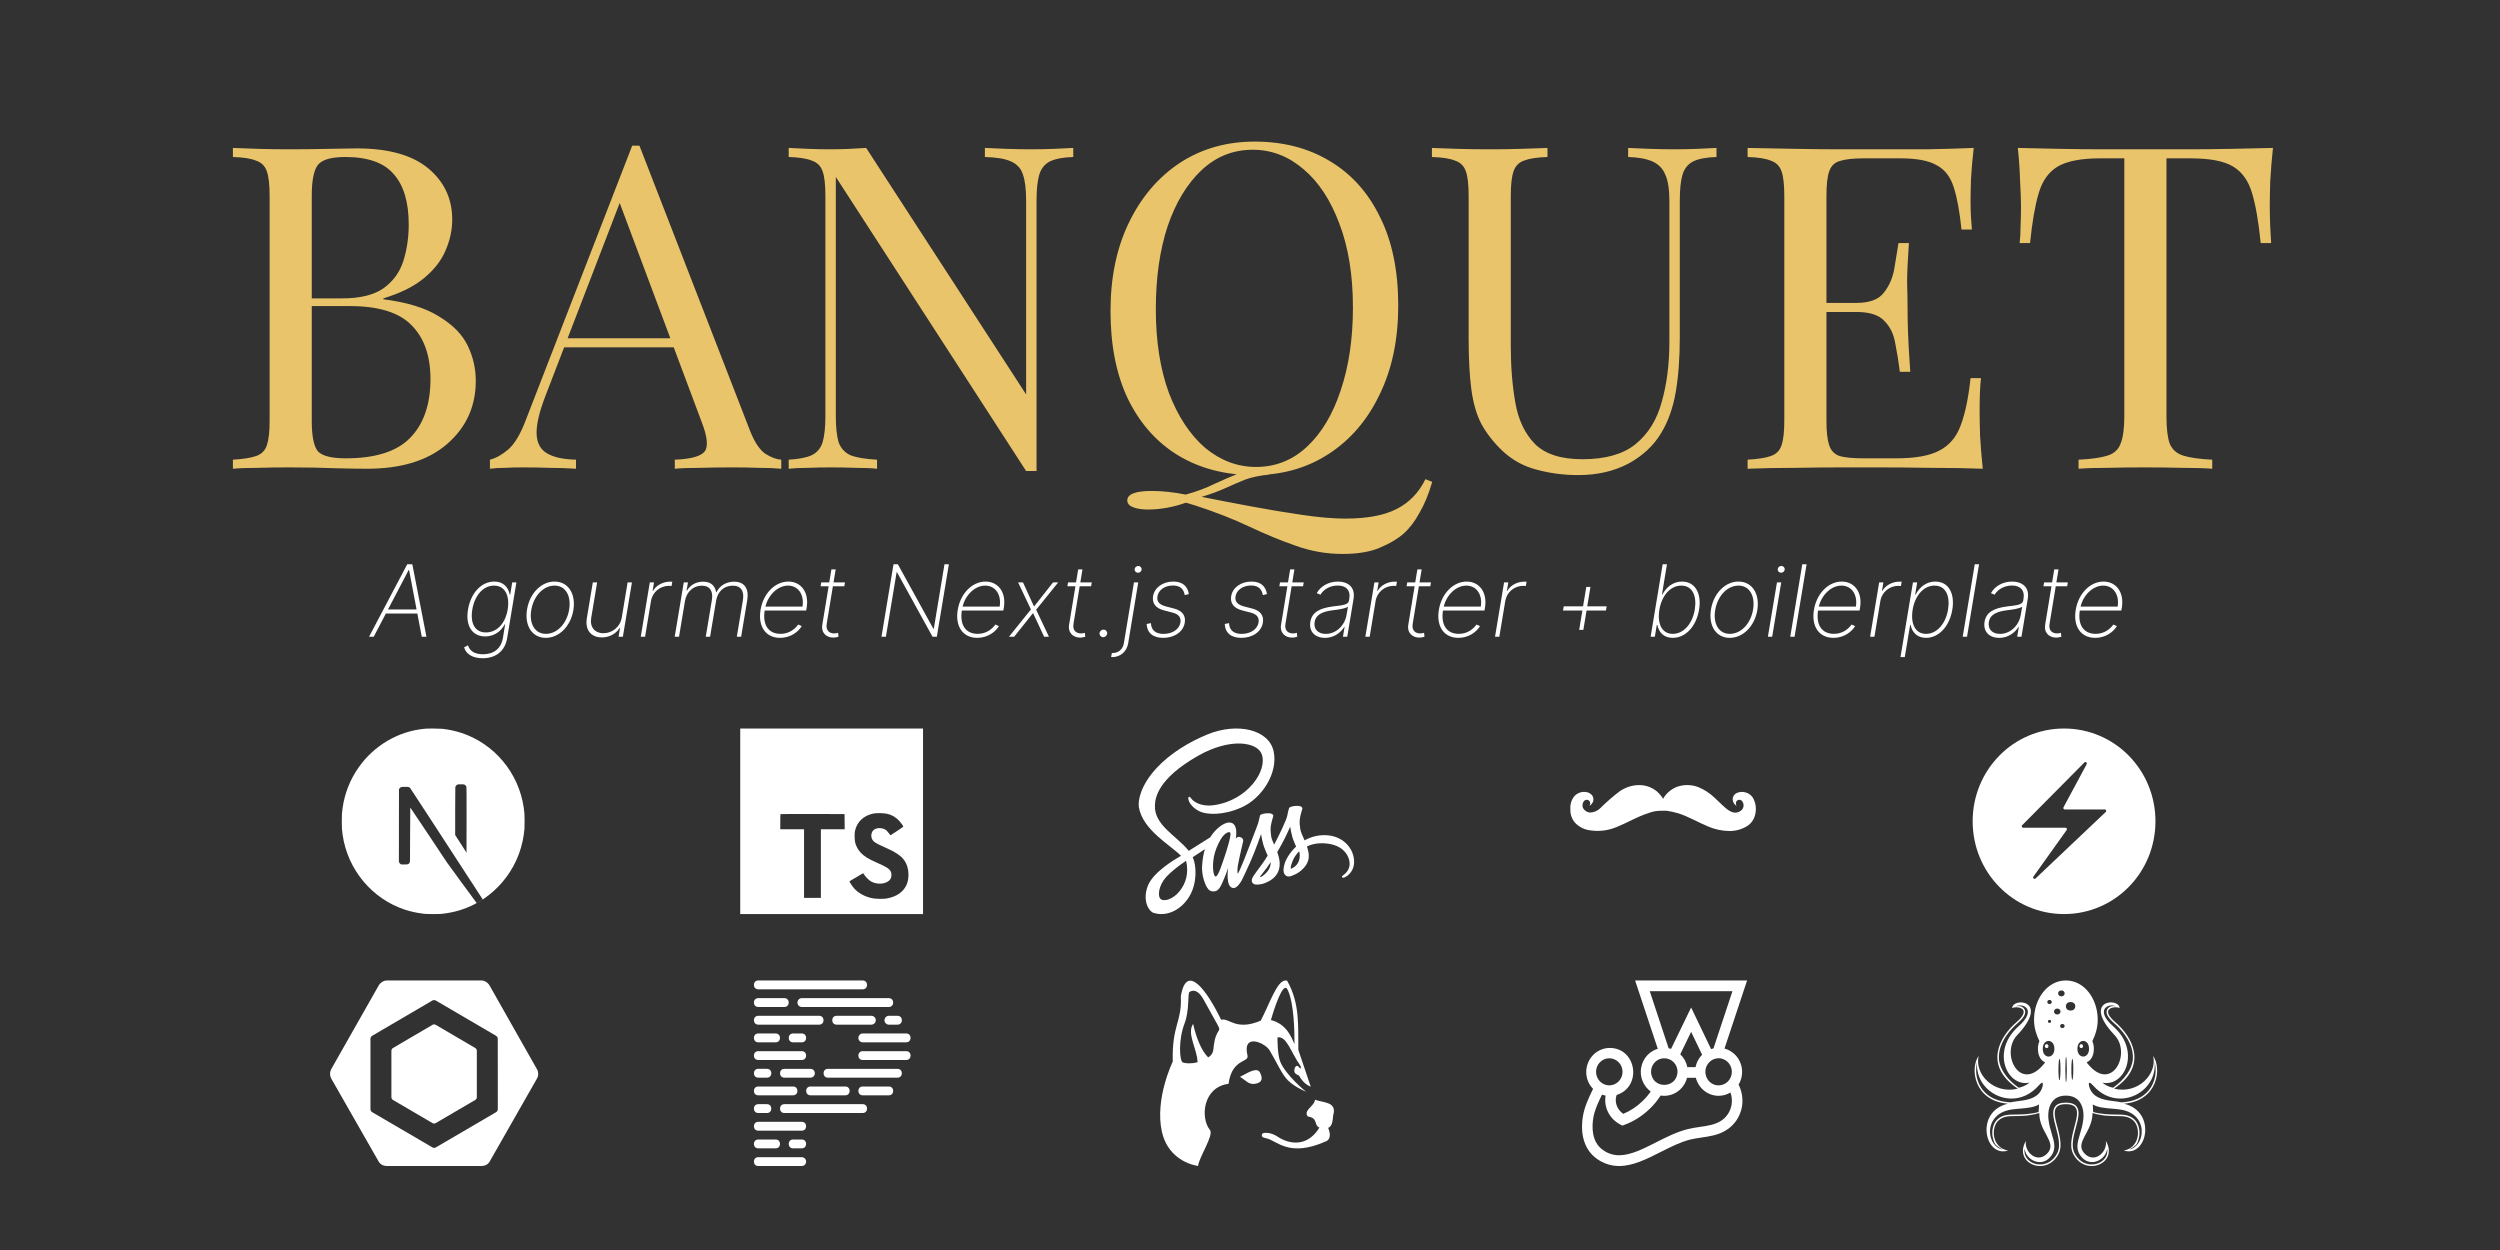 <svg width="1280" height="640" viewBox="0 0 1280 640" fill="none" xmlns="http://www.w3.org/2000/svg">
<rect width="1280" height="640" fill="#323232"/>
<path d="M891.957 548.785C891.954 546.059 891.068 543.411 889.436 541.255C887.805 539.099 885.521 537.555 882.941 536.866L894.513 502H837.175L848.782 536.99C846.277 537.734 844.076 539.287 842.507 541.416C840.938 543.546 840.087 546.137 840.079 548.802C840.079 552.932 842.092 556.595 845.165 558.851C843.935 560.631 842.531 562.278 840.974 563.767C838.108 566.553 834.757 568.767 831.095 570.295C827.856 568.065 826.468 564.123 827.723 560.617C840.884 556.426 837.979 536.605 824.214 536.545C821.017 536.548 817.951 537.847 815.69 540.157C813.43 542.467 812.159 545.6 812.156 548.868C812.156 552.225 813.484 555.301 815.651 557.509C815.453 557.88 815.27 558.284 815.073 558.685C813.275 562.487 811.23 566.771 810.445 571.58C808.889 581.213 811.445 588.943 817.617 593.319C820.954 595.725 824.94 597.012 829.024 597C836.088 597 843.277 593.366 850.22 589.84C855.181 587.349 860.293 584.737 865.315 583.472C867.177 583.009 869.115 582.733 871.157 582.418C875.302 581.816 879.583 581.183 883.426 578.895C885.624 577.611 887.52 575.851 888.981 573.738C890.442 571.625 891.432 569.21 891.882 566.664C892.521 562.786 891.917 558.8 890.159 555.301C891.324 553.398 891.96 551.189 891.96 548.79L891.957 548.785ZM886.708 548.785C886.706 550.621 885.991 552.381 884.721 553.679C883.451 554.977 881.728 555.708 879.932 555.71C873.515 555.695 870.703 547.425 875.737 543.34L875.752 543.313C875.981 543.144 876.225 542.972 876.449 542.815C876.449 542.815 876.495 542.815 876.495 542.788C876.6 542.726 876.705 542.649 876.812 542.586C876.844 542.586 876.859 542.571 876.885 542.571C876.992 542.509 877.129 542.464 877.265 542.402C877.402 542.34 877.535 542.295 877.646 542.233C877.672 542.233 877.689 542.218 877.718 542.218C877.826 542.185 877.948 542.126 878.052 542.111C878.067 542.111 878.131 542.079 878.16 542.079C878.296 542.046 878.401 542.016 878.535 541.998H878.549L878.959 541.906C878.985 541.906 879.031 541.906 879.063 541.874C879.168 541.874 879.275 541.841 879.397 541.841H879.516C879.653 541.841 879.786 541.826 879.955 541.826H880.304C880.411 541.826 880.501 541.826 880.606 541.841H880.652C880.864 541.874 881.091 541.903 881.303 541.969C882.831 542.3 884.202 543.158 885.185 544.399C886.169 545.639 886.706 547.188 886.705 548.785H886.708ZM844.68 507.507H887.01L877.297 536.789C876.888 536.869 876.495 537.005 876.086 537.145L865.861 515.839L855.602 537.008C855.186 536.882 854.762 536.783 854.333 536.714L844.68 507.507ZM863.924 546.389C863.427 543.85 862.155 541.539 860.29 539.787L865.858 528.301L871.485 540.033C869.764 541.76 868.589 543.973 868.112 546.389H863.924ZM850.443 542.043C850.568 542.008 850.695 541.983 850.824 541.969H850.896C851.004 541.936 851.108 541.936 851.213 541.906H851.32C851.425 541.906 851.518 541.874 851.622 541.874H852.665C852.773 541.874 852.863 541.906 852.941 541.906C852.999 541.906 853.014 541.906 853.078 541.939C853.182 541.972 853.261 541.972 853.365 541.987C853.397 541.987 853.426 541.987 853.484 542.013L853.847 542.093H853.879C853.984 542.126 854.109 542.156 854.213 542.215C854.228 542.215 854.26 542.23 854.318 542.23C854.396 542.263 854.501 542.292 854.594 542.337C854.606 542.337 854.638 542.369 854.667 542.369C854.771 542.432 854.879 542.464 854.983 542.509H855.015C855.141 542.556 855.259 542.625 855.364 542.711H855.396C855.5 542.758 855.605 542.833 855.712 542.898C855.738 542.898 855.738 542.931 855.77 542.931C855.878 542.978 855.953 543.07 856.058 543.118L856.09 543.15C856.407 543.397 856.709 543.673 857.017 543.955L857.028 543.97C858.239 545.267 858.907 546.983 858.89 548.758C858.602 557.696 845.621 557.696 845.334 548.758C845.319 545.59 847.437 542.821 850.446 542.049L850.443 542.043ZM823.952 541.841C825.752 541.841 827.478 542.572 828.75 543.872C830.023 545.173 830.738 546.936 830.738 548.776C830.738 550.615 830.023 552.379 828.75 553.679C827.478 554.98 825.752 555.71 823.952 555.71C820.22 555.71 817.176 552.602 817.176 548.785C817.176 544.967 820.22 541.841 823.952 541.841V541.841ZM886.554 565.702C886.245 567.46 885.562 569.127 884.554 570.586C883.545 572.044 882.236 573.259 880.719 574.145C877.782 575.876 874.166 576.434 870.387 576.971C868.251 577.25 866.13 577.637 864.031 578.132C858.434 579.542 853.049 582.276 847.826 584.921C841.157 588.308 834.862 591.49 829.024 591.49C826.029 591.51 823.105 590.558 820.673 588.771C814.756 584.594 815.046 576.757 815.755 572.459C816.391 568.436 818.192 564.681 819.915 561.08C820.04 560.864 820.112 560.662 820.22 560.448C820.809 560.662 821.428 560.831 822.079 560.944C821.048 566.771 823.952 572.803 829.611 575.772L830.624 576.309L831.728 575.908C836.434 574.189 840.805 571.423 844.648 567.715C846.779 565.689 848.658 563.404 850.246 560.911C853.197 561.374 856.212 560.702 858.708 559.026C861.203 557.35 863.003 554.789 863.758 551.836H868.281C868.95 554.474 870.457 556.811 872.565 558.478C874.674 560.146 877.265 561.051 879.932 561.051C882.171 561.051 884.242 560.418 886.011 559.35C886.708 561.407 886.932 563.556 886.554 565.705V565.702Z" fill="white"/>
<path d="M201.212 536.577L221.449 524.709C221.698 524.563 221.98 524.486 222.267 524.486C222.554 524.486 222.836 524.563 223.084 524.709L243.322 536.577C243.57 536.724 243.777 536.935 243.92 537.188C244.063 537.441 244.138 537.728 244.138 538.02V561.737C244.137 562.029 244.062 562.315 243.918 562.568C243.775 562.822 243.57 563.032 243.322 563.18L223.084 575.028C222.836 575.174 222.554 575.251 222.267 575.251C221.98 575.251 221.698 575.174 221.449 575.028L201.212 563.18C200.964 563.033 200.757 562.822 200.614 562.569C200.471 562.316 200.396 562.029 200.396 561.737V538.02C200.396 537.422 200.713 536.875 201.212 536.577V536.577ZM274.895 547.387L250.715 504.677C249.832 503.126 248.22 502 246.449 502H198.095C196.34 502 194.712 503.126 193.829 504.677L169.649 547.283C169.224 548.051 169 548.918 169 549.799C169 550.681 169.224 551.547 169.649 552.316L193.849 594.674C194.715 596.226 196.344 597 198.099 597H246.469C248.224 597 249.835 596.243 250.718 594.691L274.898 552.279C275.331 551.538 275.56 550.693 275.56 549.831C275.56 548.97 275.331 548.125 274.898 547.384L274.895 547.387ZM254.877 567.916C254.868 568.228 254.78 568.533 254.622 568.801C254.464 569.069 254.241 569.291 253.975 569.447L223.151 587.474C222.888 587.629 222.589 587.71 222.285 587.71C221.981 587.71 221.683 587.629 221.419 587.474L190.579 569.447C190.314 569.29 190.092 569.067 189.934 568.799C189.776 568.531 189.688 568.228 189.677 567.916V531.824C189.677 531.206 190.04 530.624 190.579 530.31L221.386 512.263C221.652 512.116 221.95 512.039 222.252 512.039C222.554 512.039 222.852 512.116 223.118 512.263L253.958 530.31C254.224 530.467 254.446 530.69 254.604 530.957C254.762 531.225 254.85 531.529 254.861 531.841L254.877 567.916Z" fill="white"/>
<path d="M412.737 594.744C412.737 595.997 411.746 597 410.515 597H388.229C385.257 597 385.257 592.47 388.229 592.47H410.515C411.749 592.47 412.737 593.491 412.737 594.744ZM410.515 583.424H406.052C403.08 583.424 403.08 587.954 406.052 587.954H410.515C413.486 587.954 413.486 583.424 410.515 583.424ZM388.229 587.954H397.14C400.112 587.954 400.112 583.424 397.14 583.424H388.229C385.257 583.424 385.257 587.954 388.229 587.954ZM410.515 574.378H388.229C385.257 574.378 385.257 578.908 388.229 578.908H410.515C413.486 578.908 413.486 574.378 410.515 574.378ZM441.709 565.332H401.6C398.629 565.332 398.629 569.863 401.6 569.863H441.709C444.681 569.863 444.681 565.332 441.709 565.332ZM388.229 569.863H392.692C395.663 569.863 395.663 565.332 392.692 565.332H388.229C385.257 565.332 385.257 569.863 388.229 569.863ZM455.084 556.287H441.709C438.738 556.287 438.738 560.802 441.709 560.802H455.084C458.055 560.802 458.055 556.287 455.084 556.287ZM414.978 560.802H432.801C435.772 560.802 435.772 556.287 432.801 556.287H414.978C412.006 556.287 412.006 560.802 414.978 560.802ZM388.229 560.802H406.052C409.023 560.802 409.023 556.287 406.052 556.287H388.229C385.257 556.287 385.257 560.802 388.229 560.802ZM459.532 547.244H423.886C420.915 547.244 420.915 551.759 423.886 551.759H459.532C462.504 551.759 462.504 547.244 459.532 547.244ZM417.201 549.5C417.201 548.902 416.966 548.328 416.549 547.905C416.133 547.481 415.567 547.244 414.978 547.244H401.603C398.632 547.244 398.632 551.759 401.603 551.759H414.978C415.567 551.759 416.133 551.522 416.549 551.098C416.966 550.675 417.201 550.101 417.201 549.503V549.5ZM388.229 551.756H392.692C395.663 551.756 395.663 547.241 392.692 547.241H388.229C385.257 547.241 385.257 551.756 388.229 551.756ZM463.995 538.198H441.709C438.738 538.198 438.738 542.713 441.709 542.713H463.995C466.967 542.713 466.967 538.198 463.995 538.198ZM388.229 542.713H410.515C413.486 542.713 413.486 538.198 410.515 538.198H388.229C385.257 538.198 385.257 542.713 388.229 542.713ZM439.487 531.408C439.487 532.646 440.478 533.665 441.709 533.665H463.995C466.967 533.665 466.967 529.134 463.995 529.134H441.709C441.416 529.135 441.126 529.195 440.856 529.309C440.585 529.424 440.34 529.592 440.133 529.803C439.927 530.014 439.763 530.265 439.652 530.54C439.541 530.816 439.485 531.111 439.487 531.408ZM406.052 529.137C403.08 529.137 403.08 533.668 406.052 533.668H410.515C413.486 533.668 413.486 529.137 410.515 529.137H406.052ZM388.229 533.668H397.14C400.112 533.668 400.112 529.137 397.14 529.137H388.229C385.257 529.137 385.257 533.668 388.229 533.668ZM452.847 522.363C452.847 523.601 453.853 524.619 455.087 524.619H459.535C462.507 524.619 462.507 520.089 459.535 520.089H455.087C454.794 520.089 454.504 520.149 454.233 520.264C453.963 520.378 453.717 520.546 453.511 520.757C453.304 520.969 453.141 521.219 453.03 521.495C452.919 521.77 452.863 522.065 452.864 522.363H452.847ZM448.398 522.363C448.398 521.763 448.165 521.187 447.748 520.761C447.332 520.335 446.766 520.093 446.175 520.089H428.338C425.366 520.089 425.366 524.619 428.338 524.619H446.161C446.752 524.619 447.319 524.382 447.739 523.959C448.158 523.537 448.396 522.963 448.401 522.363H448.398ZM388.229 524.622H419.426C422.398 524.622 422.398 520.092 419.426 520.092H388.229C385.257 520.092 385.257 524.622 388.229 524.622ZM408.289 513.302C408.289 514.555 409.28 515.576 410.512 515.576H455.084C458.055 515.576 458.055 511.046 455.084 511.046H410.512C409.922 511.046 409.357 511.283 408.94 511.707C408.523 512.13 408.289 512.704 408.289 513.302ZM388.229 515.576H401.603C404.575 515.576 404.575 511.046 401.603 511.046H388.229C385.257 511.046 385.257 515.576 388.229 515.576ZM388.229 506.53H441.709C444.681 506.53 444.681 502 441.709 502H388.229C385.257 502 385.257 506.53 388.229 506.53Z" fill="white"/>
<path d="M673.252 563.068C673.171 566.254 667.108 568.466 669.576 571.632C675.024 572.408 672.546 576.074 675.531 577.321C670.255 586.042 661.74 587.131 653.643 581.67C651.288 580.245 648.635 579.64 646.461 580.235C645.222 582.246 647.065 582.483 648.24 582.775C653.934 583.925 659.674 592.859 678.943 584.349C681.511 583.252 681.121 580.025 680.01 577.487C682.145 576.563 682.273 574.155 682.588 571.058C684.683 564.079 677.802 564.682 673.252 563.068V563.068ZM642.958 547.911C640.609 547.965 637.15 550.224 634.864 551.349C638.089 553.274 639.37 555.565 642.958 554.85C646.548 554.134 646.482 551.788 645.07 549.063C644.627 548.208 643.878 547.891 642.958 547.911ZM658.121 502.002C653.736 502.207 649.964 514.129 645.493 522.58C632.636 528.008 629.42 520.97 625.222 522.128C618.072 507.335 607.456 492.504 604.587 510.131C605.222 523.454 599.983 524.552 600.446 543.562C600.446 543.562 591.102 562.652 594.914 579.544C597.6 591.447 607.046 595.939 613.391 597C614.047 592.131 621.576 581.152 619.517 578.591C614.379 572.198 615.991 556.539 629.013 554.921C630.792 541.748 639.62 544.228 638.717 540.417C635.887 528.481 648.098 534.053 650.147 537.964C653.83 544.166 656.419 550.262 659.429 553.152C663.256 556.826 668.449 558.834 668.753 558.949C667.662 558.257 658.3 550.219 655.561 543.762C653.914 539.878 654.079 531.13 654.079 531.13C658.829 530.375 660.746 538.488 665.904 545.847C666.118 546.377 666.08 546.802 665.904 547.155C665.193 546.774 664.945 545.819 664.091 545.704C663.314 545.704 662.683 546.824 662.683 548.205C662.683 549.586 663.709 550.079 665.123 550.725C667.094 554.245 669.142 555.539 671.113 556.421L664.754 537.56C664.518 525.748 665.749 513.935 659.006 502.122C658.72 502.03 658.42 501.989 658.121 502.002V502.002ZM658.181 505.769C658.534 505.762 658.859 506.004 659.147 506.553C662.666 513.269 662.796 529.032 662.772 534.605C661.101 530.744 658.596 524.251 650.701 522.271C650.701 522.271 655.313 505.819 658.181 505.769V505.769ZM610.888 507.267C612.493 507.26 614.316 508.214 616.431 512.129C619.816 518.394 622.244 522.561 623.423 524.718C625.836 529.133 622.367 525.642 621.281 536.971C621.066 539.208 620.234 540.283 618.603 541.419C615.072 537.837 612.582 531.62 610.863 524.229C607.492 529.311 613.044 537.168 613.143 543.888C609.398 544.757 606.969 544.453 605.584 543.984C603.846 543.102 603.274 532.346 606.497 523.996C609.181 517.041 607.905 508.197 609.099 507.812C609.92 507.546 609.926 507.271 610.888 507.267Z" fill="white"/>
<path d="M1102.38 540.617C1102.49 540.815 1102.58 541.065 1102.68 541.354C1102.57 541.116 1102.5 540.843 1102.38 540.617C1104.68 549.737 1094.77 560.421 1082.37 557.397H1082.38C1100.3 545.482 1091.47 530.591 1083.12 523.434C1076.25 517.536 1080.3 515.716 1083.2 515.716C1084.12 515.716 1084.93 515.898 1085.22 516.195L1085.2 516.179L1085.23 516.195C1085.16 510.522 1065.47 511.801 1082.69 530.025C1091.54 539.386 1081.1 560.092 1068.67 544.346C1068.57 544.204 1068.47 544.054 1068.39 543.899C1070.4 543.052 1072.05 540.752 1072.05 536.96C1072.07 535.618 1071.8 534.288 1071.28 533.057C1072.71 530.088 1074.03 526.538 1074.03 522.093C1074.03 511.468 1067.24 502 1057.73 502C1048.23 502 1041.43 511.468 1041.43 522.093C1041.43 526.538 1042.76 530.088 1044.19 533.061C1043.66 534.294 1043.4 535.627 1043.42 536.972C1043.42 540.764 1045.06 543.068 1047.08 543.911C1046.99 544.066 1046.9 544.216 1046.8 544.358C1034.36 560.104 1023.93 539.394 1032.77 530.037C1050 511.813 1030.3 510.538 1030.23 516.206L1030.27 516.191C1030.57 515.898 1031.36 515.716 1032.27 515.716C1035.17 515.716 1039.23 517.536 1032.36 523.434C1024.04 530.559 1015.26 545.356 1032.9 557.246C1032.97 557.298 1033.01 557.353 1033.09 557.405C1020.7 560.429 1010.81 549.773 1013.08 540.653L1013.1 540.614C1013.09 540.621 1013.09 540.633 1013.08 540.637L1013.08 540.625L1013.07 540.653C1008.49 547.026 1010.71 563.528 1027.8 565.068C1027.88 565.08 1027.94 565.104 1028.02 565.116C1011.01 569.074 1016.13 592.903 1028.1 589.087L1028.05 589.083L1028.12 589.071C1019.79 587.706 1019.17 577.208 1023.33 573.594C1027.9 569.612 1033.15 573.052 1044 569.905L1044.12 569.889C1044 579.571 1053.29 584.773 1048.42 590.314C1043.29 596.145 1036.29 589.919 1037.28 584.179L1037.3 584.064L1037.28 584.096V584.08L1037.27 584.127C1032.98 591.45 1038.41 597 1044.52 597C1048.02 597 1051.75 595.171 1053.99 590.797C1058.72 581.547 1044.69 565.337 1057.73 565.337C1070.77 565.337 1056.74 581.547 1061.47 590.797C1063.71 595.171 1067.44 597 1070.95 597C1077.08 597 1082.53 591.415 1078.16 584.064L1078.18 584.147L1078.16 584.08C1079.24 589.847 1072.18 596.181 1067.03 590.314C1062.18 584.757 1071.44 579.556 1071.34 569.878C1082.28 573.092 1087.55 569.592 1092.14 573.598C1096.3 577.204 1095.67 587.706 1087.35 589.075H1087.38C1099.35 592.867 1104.45 569.07 1087.45 565.1L1087.47 565.096C1104.78 563.663 1107 546.994 1102.37 540.617H1102.38ZM1023.46 542.161C1022.92 533.271 1030.51 526.039 1032.86 524.028C1036.13 521.23 1037.4 518.993 1036.75 517.192C1036.54 516.651 1036.2 516.176 1035.75 515.819C1035.3 515.462 1034.76 515.236 1034.19 515.165C1033.45 515.049 1032.69 515.09 1031.96 515.284C1032.62 514.96 1033.38 514.77 1034.2 514.77C1036.05 514.77 1037.57 515.652 1038.08 517.022C1038.53 518.261 1038.54 521.008 1033.5 525.465C1025.52 532.523 1024.87 540.99 1026.93 546.563C1028.71 551.404 1032.66 554.535 1036.99 554.535C1037.68 554.535 1038.37 554.456 1039.07 554.309C1036.96 556.13 1034.54 556.724 1033.56 556.906C1027.73 552.77 1023.76 547.331 1023.46 542.153V542.161ZM1043.77 569.367C1039.34 570.562 1034.82 570.63 1031.92 570.645C1028.32 570.669 1025.46 570.685 1022.82 572.993C1020.41 575.083 1019.42 579.302 1020.45 583.031C1020.8 584.318 1021.19 585.628 1022.11 586.423C1022.8 587.029 1023.99 587.888 1025.18 588.49L1025.11 588.474C1025.19 588.513 1025.24 588.565 1025.32 588.604C1021.44 587.765 1019.19 583.934 1018.91 580.157C1018.57 575.388 1021.26 569.359 1029.96 568.065C1031.34 567.859 1032.8 567.736 1034.25 567.613C1037.8 567.312 1041.46 567 1043.99 565.476C1043.89 566.98 1043.81 568.595 1043.77 569.367ZM1044.74 558.743C1042.21 562.693 1037.19 563.307 1032.77 563.849C1031.52 563.999 1030.38 564.177 1029.33 564.395L1027.94 564.3C1020.91 563.683 1015.69 560.318 1013.22 554.816C1012.07 552.272 1011.59 549.468 1011.84 546.682C1011.84 546.682 1011.99 545.193 1012.26 543.634C1011.92 547.968 1013.07 552.097 1015.69 555.497C1017.39 557.667 1019.54 559.422 1022 560.629C1024.45 561.837 1027.14 562.467 1029.87 562.471C1035.06 562.471 1039.96 560.136 1043.7 555.889C1044.98 554.424 1045.56 554.313 1045.71 554.313C1046.21 555.05 1045.78 557.116 1044.74 558.743H1044.74ZM1069.59 536.96C1069.59 542.292 1063.63 542.292 1063.63 536.96C1063.63 531.628 1069.59 531.628 1069.59 536.96ZM1062.55 515.221C1062.55 518.154 1057.73 518.154 1057.73 515.221C1057.73 512.292 1062.55 512.292 1062.55 515.221ZM1061.54 547.505C1061.54 550.47 1061.31 552.872 1061.03 552.872C1060.74 552.872 1060.53 550.478 1060.54 547.509C1060.54 544.54 1060.78 542.141 1061.06 542.141C1061.33 542.141 1061.56 544.54 1061.54 547.505ZM1057.83 541.116C1058.05 541.116 1058.22 544.006 1058.22 547.572C1058.22 551.139 1058.05 554.028 1057.83 554.028C1057.61 554.028 1057.44 551.139 1057.44 547.576C1057.44 544.006 1057.62 541.116 1057.83 541.116ZM1057.08 508.618C1057.08 510.641 1053.77 510.641 1053.77 508.618C1053.77 506.596 1057.08 506.615 1057.08 508.618H1057.08ZM1054.79 525.323C1054.79 523.921 1057.08 523.933 1057.08 525.323C1057.08 526.724 1054.79 526.724 1054.79 525.323ZM1054.97 547.576C1054.97 550.616 1054.72 553.078 1054.43 553.078C1054.15 553.078 1053.92 550.616 1053.92 547.58C1053.93 544.544 1054.17 542.082 1054.46 542.082C1054.75 542.082 1054.98 544.536 1054.97 547.576V547.576ZM1054.97 517.909C1054.97 519.927 1051.66 519.927 1051.66 517.909C1051.66 515.89 1054.97 515.89 1054.97 517.909ZM1050.5 513.024C1050.5 514.421 1048.21 514.421 1048.21 513.024C1048.21 511.627 1050.5 511.627 1050.5 513.024ZM1050.18 522.951C1050.18 523.961 1048.53 523.961 1048.53 522.951C1048.53 521.938 1050.18 521.938 1050.18 522.951H1050.18ZM1045.89 536.964C1045.89 531.632 1051.85 531.632 1051.85 536.964C1051.85 542.296 1045.89 542.296 1045.89 536.964ZM1066.67 572.937C1066.36 575.866 1065.6 578.4 1064.93 580.64C1063.58 585.145 1062.5 588.699 1065.87 592.523C1067.29 594.134 1069.1 594.985 1071.12 594.985C1073.62 594.985 1076.1 593.639 1077.61 591.466C1078.28 590.467 1078.72 589.324 1078.88 588.125C1078.94 588.759 1078.98 589.352 1078.94 589.776C1078.86 590.674 1078.6 591.545 1078.17 592.333C1076.86 594.688 1074.02 596.212 1070.95 596.212C1067.25 596.212 1064.05 594.106 1062.17 590.437C1060.29 586.768 1061.65 581.673 1062.86 577.177C1064.04 572.763 1065.06 568.955 1063.26 566.576C1062.24 565.211 1060.43 564.55 1057.74 564.55C1055.04 564.55 1053.23 565.211 1052.21 566.576C1050.41 568.951 1051.44 572.763 1052.61 577.177C1053.82 581.673 1055.18 586.768 1053.3 590.437C1051.42 594.106 1048.22 596.212 1044.52 596.212C1041.45 596.212 1038.61 594.688 1037.3 592.333C1036.61 591.059 1036.36 589.582 1036.59 588.145C1036.78 589.317 1037.15 590.449 1037.85 591.47C1039.36 593.635 1041.85 594.985 1044.35 594.985C1046.37 594.985 1048.18 594.134 1049.6 592.523C1052.96 588.699 1051.9 585.153 1050.54 580.656C1049.86 578.412 1049.1 575.866 1048.8 572.937C1048.41 569.114 1049.27 565.705 1051.14 563.596C1052.7 561.85 1054.91 560.959 1057.73 560.959C1060.55 560.959 1062.78 561.846 1064.32 563.592C1066.2 565.701 1067.05 569.106 1066.66 572.933L1066.67 572.937ZM1078.48 554.543C1082.81 554.543 1086.75 551.416 1088.54 546.571C1090.59 540.998 1089.94 532.531 1081.95 525.473C1076.9 521.012 1076.91 518.269 1077.36 517.026C1077.87 515.66 1079.39 514.774 1081.24 514.774C1081.99 514.774 1082.69 514.952 1083.32 515.229L1083.36 515.245C1082.68 515.092 1081.97 515.068 1081.28 515.173C1080.71 515.244 1080.17 515.47 1079.72 515.827C1079.27 516.184 1078.93 516.659 1078.72 517.2C1078.07 519.001 1079.35 521.237 1082.61 524.04C1084.95 526.047 1092.55 533.279 1092.02 542.161C1091.7 547.339 1087.74 552.777 1081.91 556.914C1079.89 556.543 1077.99 555.648 1076.41 554.317C1077.1 554.468 1077.79 554.543 1078.48 554.543V554.543ZM1096.55 580.149C1096.28 583.934 1094.02 587.757 1090.14 588.596C1090.2 588.565 1090.25 588.525 1090.3 588.49C1091.49 587.884 1092.67 587.033 1093.36 586.431C1094.28 585.632 1094.67 584.321 1095.03 583.035C1096.05 579.306 1095.06 575.087 1092.65 572.997C1090.01 570.693 1087.16 570.673 1083.55 570.649C1080.66 570.634 1076.13 570.566 1071.7 569.371C1071.66 568.595 1071.58 566.988 1071.49 565.48C1074.01 567.008 1077.68 567.32 1081.24 567.625C1082.69 567.748 1084.14 567.871 1085.51 568.072C1094.21 569.367 1096.9 575.388 1096.55 580.145L1096.55 580.149ZM1086.16 564.399C1085.1 564.177 1083.95 564.003 1082.7 563.845C1078.28 563.307 1073.26 562.693 1070.73 558.739C1069.69 557.116 1069.25 555.058 1069.59 554.424C1069.65 554.402 1069.72 554.39 1069.78 554.389C1070.13 554.389 1070.71 554.678 1071.77 555.889C1075.5 560.136 1080.42 562.471 1085.6 562.471C1091.11 562.471 1096.42 559.859 1099.78 555.493C1102.4 552.097 1103.55 547.972 1103.21 543.642C1103.49 545.197 1103.63 546.69 1103.63 546.69C1103.88 549.475 1103.4 552.277 1102.26 554.82C1099.78 560.322 1094.56 563.687 1087.53 564.304L1086.16 564.399V564.399ZM1048.37 534.731C1048.52 534.823 1048.63 534.953 1048.71 535.107C1048.78 535.262 1048.81 535.434 1048.8 535.606C1048.81 535.736 1048.8 535.866 1048.76 535.989C1048.72 536.112 1048.65 536.226 1048.56 536.322C1048.48 536.418 1048.37 536.494 1048.26 536.547C1048.14 536.599 1048.01 536.626 1047.88 536.626C1047.76 536.626 1047.63 536.599 1047.51 536.547C1047.39 536.494 1047.29 536.418 1047.2 536.322C1047.12 536.226 1047.05 536.112 1047.01 535.989C1046.97 535.866 1046.96 535.736 1046.97 535.606C1046.95 535.433 1046.98 535.258 1047.06 535.102C1047.14 534.946 1047.25 534.815 1047.4 534.724C1047.55 534.632 1047.71 534.585 1047.89 534.586C1048.06 534.588 1048.23 534.638 1048.37 534.731V534.731ZM1065.12 536.485C1064.97 536.394 1064.86 536.263 1064.78 536.108C1064.71 535.952 1064.67 535.779 1064.69 535.606C1064.68 535.479 1064.7 535.352 1064.74 535.232C1064.78 535.112 1064.85 535.003 1064.94 534.91C1065.02 534.817 1065.13 534.743 1065.24 534.692C1065.36 534.642 1065.48 534.615 1065.61 534.615C1065.73 534.615 1065.85 534.642 1065.97 534.692C1066.08 534.743 1066.19 534.817 1066.27 534.91C1066.36 535.003 1066.43 535.112 1066.47 535.232C1066.51 535.352 1066.53 535.479 1066.52 535.606C1066.53 535.779 1066.5 535.953 1066.43 536.108C1066.35 536.263 1066.23 536.393 1066.09 536.485C1065.94 536.576 1065.77 536.624 1065.6 536.624C1065.43 536.624 1065.27 536.576 1065.12 536.485V536.485Z" fill="white"/>
<path d="M838.944 401.965C842.287 401.873 845.558 402.975 848.191 405.083C849.49 406.193 850.603 407.512 851.486 408.987C853.069 406.242 855.5 404.113 858.398 402.935C862 401.604 865.949 401.628 869.536 403.001C872.601 404.258 875.41 406.089 877.818 408.399C879.743 410.131 881.526 412.036 883.509 413.709C884.529 414.62 885.698 415.34 886.963 415.836C887.825 416.115 888.747 416.139 889.622 415.907C890.498 415.675 891.291 415.195 891.912 414.523C892.459 413.879 892.744 413.046 892.709 412.194C892.675 411.342 892.323 410.536 891.726 409.94C891.529 409.77 891.299 409.645 891.051 409.571C890.804 409.498 890.544 409.478 890.289 409.513C890.033 409.549 889.788 409.638 889.568 409.776C889.349 409.914 889.16 410.097 889.014 410.314C888.825 410.688 888.741 411.108 888.771 411.527C888.801 411.946 888.944 412.349 889.183 412.691C888.622 412.357 888.145 411.892 887.792 411.335C887.439 410.777 887.219 410.143 887.15 409.483C887.102 408.707 887.305 407.936 887.728 407.29C888.152 406.644 888.771 406.158 889.492 405.908C890.865 405.372 892.371 405.306 893.784 405.719C895.197 406.132 896.441 407.001 897.329 408.198C898.782 410.58 899.314 413.431 898.821 416.193C898.645 417.486 898.212 418.728 897.549 419.843C896.887 420.958 896.008 421.923 894.966 422.678C891.933 424.68 888.358 425.65 884.753 425.45C881.34 425.331 877.974 424.592 874.814 423.267C869.533 421.099 864.591 418.099 859.136 416.366C857.243 415.825 855.318 415.405 853.374 415.109C851.916 415.133 850.455 415.057 849.001 415.161C847.221 415.316 845.471 415.723 843.801 416.37C838.256 418.133 833.239 421.22 827.869 423.382C823.32 425.321 818.322 425.891 813.466 425.024C810.704 424.556 808.171 423.167 806.263 421.074C804.724 419.186 803.928 416.781 804.029 414.326C803.848 411.998 804.518 409.685 805.91 407.834C806.612 407.006 807.497 406.36 808.491 405.951C809.486 405.541 810.561 405.379 811.629 405.478C812.321 405.497 813 405.668 813.622 405.979C814.244 406.289 814.793 406.733 815.232 407.28C815.533 407.738 815.727 408.261 815.799 408.808C815.87 409.356 815.818 409.912 815.646 410.436C815.249 411.354 814.592 412.131 813.761 412.667C814.004 412.33 814.149 411.93 814.179 411.512C814.21 411.095 814.125 410.677 813.934 410.307C813.78 410.081 813.58 409.893 813.347 409.754C813.115 409.615 812.856 409.529 812.588 409.503C812.319 409.477 812.049 409.511 811.795 409.603C811.541 409.694 811.31 409.841 811.117 410.034C810.655 410.543 810.358 411.186 810.267 411.874C810.175 412.562 810.293 413.262 810.605 413.879C810.981 414.495 811.494 415.011 812.101 415.386C812.709 415.761 813.395 415.984 814.103 416.037C816.15 415.977 818.095 415.108 819.527 413.612C822.542 410.621 825.744 407.833 829.113 405.267C831.998 403.196 835.419 402.047 838.944 401.965Z" fill="white"/>
<path d="M244.456 462.068C244.108 462.255 244.137 462.315 244.471 462.143C244.574 462.1 244.668 462.039 244.749 461.961C244.749 461.899 244.749 461.899 244.456 462.068ZM245.158 461.682C244.991 461.822 244.991 461.822 245.19 461.73C245.264 461.695 245.331 461.648 245.389 461.59C245.389 461.51 245.342 461.528 245.158 461.682ZM245.614 461.403C245.448 461.543 245.448 461.543 245.646 461.451C245.72 461.415 245.787 461.367 245.845 461.308C245.845 461.234 245.799 461.249 245.614 461.403ZM246.076 461.127C245.91 461.267 245.91 461.267 246.103 461.172C246.211 461.112 246.302 461.05 246.302 461.032C246.302 460.958 246.255 460.973 246.076 461.127ZM246.699 460.709C246.381 460.925 246.269 461.065 246.562 460.91C246.758 460.789 247.091 460.522 247.033 460.522C246.907 460.569 246.802 460.649 246.696 460.709H246.699ZM218.731 373.022C218.518 373.037 217.877 373.096 217.316 373.144C204.015 374.367 191.571 381.634 183.683 392.83C179.324 398.97 176.491 406.088 175.424 413.579C175.047 416.191 175 416.963 175 420.505C175 424.044 175.047 424.804 175.424 427.416C177.971 445.262 190.477 460.242 207.428 465.794C210.478 466.783 213.675 467.466 217.316 467.884C218.731 468.039 224.853 468.039 226.268 467.884C232.562 467.172 237.876 465.595 243.134 462.873C243.941 462.457 244.093 462.347 243.985 462.255C241.42 458.813 238.877 455.355 236.355 451.879L228.877 441.628L219.509 427.541C216.393 422.824 213.246 418.13 210.066 413.457C210.034 413.457 209.993 419.718 209.975 427.354C209.943 440.729 209.943 441.272 209.776 441.581C209.616 441.954 209.33 442.256 208.969 442.433C208.68 442.572 208.419 442.602 207.036 442.602H205.454L205.041 442.341C204.783 442.172 204.573 441.938 204.433 441.661L204.234 441.242L204.249 422.625L204.281 404.007L204.571 403.636C204.755 403.408 204.983 403.219 205.24 403.081C205.623 402.894 205.775 402.864 207.358 402.864C209.215 402.864 209.522 402.939 210.01 403.482C213.805 409.211 217.567 414.963 221.296 420.737C227.377 430.094 235.677 442.863 239.756 449.127L247.176 460.525L247.542 460.278C251.107 457.873 254.339 454.992 257.149 451.713C263.044 444.864 266.869 436.436 268.166 427.437C268.543 424.825 268.59 424.05 268.59 420.511C268.59 416.969 268.543 416.212 268.166 413.6C265.618 395.754 253.113 380.773 236.162 375.219C232.994 374.2 229.733 373.507 226.429 373.149C225.543 373.057 219.495 372.948 218.734 373.028L218.731 373.022ZM237.879 401.751C238.096 401.859 238.29 402.011 238.45 402.196C238.609 402.382 238.73 402.598 238.806 402.832C238.885 403.081 238.899 408.244 238.885 419.873L238.853 436.569L235.96 432.057L233.05 427.541V415.419C233.05 407.561 233.082 403.155 233.123 402.939C233.266 402.442 233.595 402.021 234.039 401.766C234.401 401.579 234.542 401.564 235.989 401.564C237.344 401.564 237.572 401.579 237.876 401.751H237.879Z" fill="white"/>
<path d="M379 420.5V468H472.59V373H379V420.5ZM454.416 416.712C456.66 417.248 458.699 418.441 460.28 420.144C461.134 421.07 462.412 422.771 462.52 423.19C462.549 423.314 458.484 426.081 456.016 427.628C455.925 427.69 455.559 427.304 455.162 426.699C453.96 424.92 452.693 424.149 450.76 424.009C447.926 423.822 446.098 425.324 446.113 427.845C446.098 428.461 446.233 429.072 446.508 429.623C447.133 430.938 448.306 431.725 451.93 433.319C458.633 436.24 461.497 438.173 463.278 440.91C465.272 443.971 465.714 448.858 464.374 452.506C462.883 456.449 459.195 459.138 454.015 460.02C452.415 460.314 448.607 460.266 446.885 459.943C443.124 459.263 439.559 457.375 437.365 454.902C436.496 453.943 434.821 451.422 434.929 451.253C434.976 451.191 435.356 450.945 435.783 450.695L439.257 448.653L441.954 447.061L442.518 447.91C443.311 449.131 445.031 450.802 446.069 451.357C449.055 452.966 453.152 452.735 455.179 450.894C456.001 450.199 456.46 449.131 456.399 448.05C456.399 446.952 456.261 446.459 455.697 445.636C454.966 444.585 453.489 443.689 449.268 441.833C444.44 439.714 442.352 438.416 440.465 436.329C439.278 434.956 438.399 433.336 437.891 431.582C437.54 430.237 437.45 426.865 437.725 425.52C438.716 420.773 442.249 417.481 447.321 416.507C448.967 416.183 452.804 416.305 454.419 416.709L454.416 416.712ZM432.452 420.687L432.481 424.567H420.294V459.714H411.672V424.567H399.502V420.764C399.502 418.645 399.549 416.884 399.607 416.837C399.654 416.774 407.056 416.745 416.044 416.759L432.405 416.807L432.452 420.687Z" fill="white"/>
<path d="M635.018 444.821C634.966 444.94 634.915 445.035 635.018 444.821V444.821ZM677.949 427.604C674.482 427.604 671.063 428.514 667.954 430.276C666.937 427.921 665.886 425.862 665.714 424.319C665.507 422.518 665.283 421.449 665.524 419.312C665.766 417.175 666.851 414.147 666.834 413.929C666.817 413.711 666.593 412.623 664.37 412.603C662.147 412.583 660.234 413.098 660.01 413.771C659.616 415 659.311 416.264 659.096 417.551C658.7 419.866 654.654 428.138 652.362 432.452C651.603 430.77 650.966 429.286 650.828 428.099C650.621 426.298 650.397 425.229 650.638 423.092C650.879 420.954 651.965 417.927 651.948 417.709C651.931 417.491 651.707 416.403 649.487 416.383C647.267 416.363 645.351 416.878 645.127 417.551C644.903 418.223 644.662 419.807 644.214 421.33C643.766 422.854 638.372 436.628 636.962 440.21C636.238 442.031 635.618 443.495 635.17 444.485C635.101 444.643 635.049 444.742 635.015 444.821C635.066 444.722 635.101 444.623 635.101 444.663C634.722 445.514 634.498 445.989 634.498 445.989V446.009C634.205 446.642 633.877 447.216 633.722 447.216C633.619 447.216 633.395 445.553 633.774 443.278C634.584 438.488 636.497 431.047 636.479 430.79C636.462 430.652 636.841 429.365 635.221 428.673C633.653 428.019 633.084 429.108 632.947 429.108C632.809 429.108 632.705 429.504 632.705 429.504C632.705 429.504 634.446 421.113 629.362 421.113C626.191 421.113 621.779 425.11 619.611 428.732C618.25 429.583 615.303 431.423 612.201 433.383L608.634 435.639C608.548 435.54 608.479 435.441 608.393 435.342C602.223 427.782 590.835 422.439 591.318 412.286C591.49 408.586 592.61 398.869 613.218 387.074C630.107 377.416 643.607 380.068 645.934 385.966C649.277 394.376 638.713 410.03 621.176 412.286C614.49 413.137 610.978 410.169 610.099 409.061C609.185 407.893 609.047 407.834 608.703 408.051C608.134 408.408 608.496 409.437 608.703 410.05C609.22 411.614 611.374 414.384 615.045 415.769C618.267 416.977 626.105 417.649 635.58 413.434C646.226 408.724 654.516 395.603 652.082 384.62C649.608 373.458 633.491 369.797 618.253 376.011C609.172 379.712 599.352 385.53 592.29 393.11C583.897 402.134 582.557 409.991 583.108 413.276C585.073 424.932 599.063 432.532 604.66 438.152L603.884 438.647C601.075 440.25 590.411 446.662 587.74 453.43C584.725 461.108 588.24 466.61 590.546 467.362C597.749 469.658 605.122 465.522 609.085 458.734C613.049 451.946 612.567 443.08 610.74 439.043C610.723 438.983 610.688 438.944 610.671 438.884C612.739 437.478 614.824 436.105 616.927 434.768C616.237 436.905 615.737 439.478 615.479 443.198C615.169 447.552 616.737 453.192 618.77 455.409C619.667 456.379 620.749 456.398 621.424 456.398C623.803 456.398 624.871 454.142 626.06 451.451C627.525 448.166 628.817 444.346 628.817 444.346C628.817 444.346 627.198 454.677 631.626 454.677C633.246 454.677 634.866 452.282 635.59 451.055V451.075C635.59 451.075 635.625 450.996 635.711 450.837C635.883 450.541 635.969 450.362 635.969 450.362V450.303C636.624 449.017 638.054 446.068 640.209 441.2C643 434.906 645.668 427.05 645.668 427.05C645.927 428.775 646.285 430.481 646.737 432.156C647.219 434.036 648.236 436.094 649.046 438.093C648.391 439.122 647.995 439.715 647.995 439.715C647.995 439.731 648.001 439.743 648.012 439.755C647.495 440.547 646.909 441.398 646.306 442.229C644.103 445.237 641.48 448.68 641.136 449.67C640.722 450.837 640.826 451.708 641.618 452.381C642.204 452.896 643.238 452.975 644.324 452.876C646.306 452.717 647.702 452.163 648.374 451.807C649.613 451.297 650.785 450.591 651.855 449.709C654.009 447.889 655.319 445.276 655.198 441.833C655.129 439.933 654.595 438.033 653.94 436.252C654.13 435.935 654.336 435.599 654.526 435.263C656.769 431.42 658.789 427.412 660.575 423.266C660.833 424.992 661.188 426.697 661.643 428.372C662.057 429.975 662.867 431.736 663.608 433.458C660.403 436.446 658.421 439.909 657.735 442.185C656.46 446.4 657.459 448.3 659.338 448.736C660.182 448.934 661.388 448.478 662.284 448.043C663.615 447.532 664.869 446.792 666.003 445.846C668.157 444.026 670.243 441.473 670.101 438.009C670.05 436.446 669.671 434.883 669.171 433.379C671.876 432.072 675.392 431.36 679.873 431.954C689.468 433.24 691.347 440.127 690.985 442.997C690.623 445.866 688.606 447.469 687.934 447.944C687.262 448.419 687.055 448.597 687.107 448.953C687.193 449.468 687.504 449.448 688.072 449.329C688.865 449.171 693.104 446.994 693.294 441.671C693.57 434.942 687.934 427.541 677.956 427.6L677.949 427.604ZM603.988 456.24C600.817 460.218 596.374 461.722 594.461 460.455C592.411 459.086 593.22 453.232 597.129 448.993C599.507 446.42 602.575 444.045 604.608 442.581C605.074 442.264 605.746 441.789 606.573 441.215C606.64 441.166 606.709 441.12 606.78 441.077C606.935 440.958 607.107 440.859 607.279 440.741C608.706 446.757 607.331 452.06 603.988 456.236V456.24ZM627.142 438.152C626.039 441.259 623.716 449.175 622.3 448.759C621.094 448.403 620.352 442.367 622.059 436.43C622.92 433.442 624.747 429.88 625.833 428.494C627.573 426.258 629.486 425.546 629.934 426.436C630.537 427.604 627.832 436.213 627.142 438.152ZM646.271 448.641C645.806 448.918 645.375 449.096 645.168 448.957C645.013 448.858 645.358 448.482 645.358 448.482C645.358 448.482 647.753 445.534 648.701 444.188C649.253 443.396 649.89 442.466 650.58 441.437C650.58 441.536 650.597 441.635 650.597 441.754C650.576 445.296 647.612 447.691 646.268 448.641H646.271ZM661.023 444.782C660.678 444.505 660.73 443.574 661.885 440.685C662.333 439.557 663.367 437.657 665.159 435.837C665.362 436.525 665.473 437.246 665.486 437.974C665.469 442.427 662.695 444.089 661.023 444.782V444.782Z" fill="white"/>
<path d="M1056.79 373C1030.87 373 1010 394.185 1010 420.5C1010 446.815 1030.87 468 1056.79 468C1082.72 468 1103.59 446.815 1103.59 420.5C1103.59 394.185 1082.72 373 1056.79 373ZM1067.71 390.151C1068.22 390.136 1068.68 390.69 1068.38 391.252L1056.51 413.339C1056.45 413.452 1056.42 413.578 1056.42 413.707C1056.43 413.835 1056.46 413.96 1056.52 414.07C1056.59 414.18 1056.68 414.271 1056.79 414.335C1056.9 414.398 1057.02 414.432 1057.15 414.432H1077.66C1078.32 414.432 1078.64 415.251 1078.16 415.71L1042.21 449.772C1041.56 450.381 1040.61 449.522 1041.12 448.798L1058.14 424.965C1058.22 424.855 1058.26 424.725 1058.27 424.589C1058.29 424.454 1058.26 424.318 1058.2 424.197C1058.14 424.076 1058.04 423.975 1057.93 423.903C1057.82 423.832 1057.69 423.794 1057.55 423.793H1035.84C1035.7 423.793 1035.56 423.749 1035.44 423.667C1035.32 423.585 1035.22 423.469 1035.17 423.334C1035.11 423.198 1035.1 423.049 1035.13 422.905C1035.16 422.761 1035.23 422.63 1035.33 422.527L1067.23 390.373C1067.36 390.238 1067.53 390.158 1067.72 390.151H1067.71Z" fill="white"/>
<path d="M191.351 326L197.563 314.137H213.681L215.945 326H218.336L211.11 288.909H208.502L188.96 326H191.351ZM198.667 312.037L209.244 291.825H209.443L213.283 312.037H198.667ZM247.114 337.011C253.616 337.011 258.524 333.625 259.683 326.652L264.391 298.182H262.254L261.24 304.394H260.987C260.226 300.808 257.908 297.765 253.09 297.765C246.353 297.765 241.01 303.742 239.616 312.091C238.221 320.44 241.807 325.855 248.418 325.855C252.964 325.855 256.568 323.247 258.415 319.643H258.632L257.509 326.561C256.568 332.248 252.619 334.983 247.277 334.983C242.767 334.983 240.395 333.081 239.616 330.401L237.624 331.433C238.584 334.874 241.934 337.011 247.114 337.011ZM248.78 323.809C243.057 323.809 240.684 319.027 241.825 312.073C242.948 305.154 247.222 299.83 252.945 299.83C258.632 299.83 261.077 305.046 259.936 312.073C258.723 319.335 254.34 323.809 248.78 323.809ZM279.464 326.58C286.274 326.58 292.196 320.621 293.572 312.381C294.913 303.923 290.91 297.765 283.901 297.765C277.146 297.765 271.224 303.742 269.847 312C268.471 320.476 272.51 326.58 279.464 326.58ZM279.482 324.533C273.759 324.533 270.843 319.172 272.003 312.381C273.125 305.408 278.015 299.83 283.938 299.83C289.661 299.83 292.522 305.209 291.417 312C290.294 319.027 285.459 324.533 279.482 324.533ZM318.353 316.13C317.538 321.092 313.336 324.207 308.989 324.207C304.516 324.207 301.926 321.074 302.687 316.438L305.729 298.182H303.52L300.459 316.528C299.445 322.613 302.687 326.362 308.138 326.362C312.104 326.362 315.527 324.352 317.266 321.49H317.465L316.705 326H318.914L323.55 298.182H321.341L318.353 316.13ZM328.069 326H330.279L333.321 307.672C334.064 303.18 337.958 299.939 342.594 299.939C343.173 299.939 343.554 300.011 343.844 300.047L344.224 297.82C343.862 297.801 343.499 297.801 343.101 297.801C339.424 297.801 335.965 299.685 334.335 302.528H334.136L334.861 298.182H332.705L328.069 326ZM345.451 326H347.66L350.703 307.744C351.446 303.162 354.868 299.866 359.269 299.866C363.634 299.866 365.192 302.836 364.485 307.183L361.352 326H363.562L366.659 307.509C367.383 303.054 370.552 299.866 375.134 299.866C379.427 299.866 381.129 302.673 380.368 307.328L377.253 326H379.463L382.578 307.328C383.556 301.442 381.238 297.82 375.877 297.82C371.748 297.82 368.452 299.92 366.858 303.199H366.659C366.079 299.902 363.996 297.82 359.994 297.82C356.317 297.82 353.311 299.613 351.735 302.384H351.518L352.242 298.182H350.087L345.451 326ZM399.407 326.58C404.913 326.58 408.807 323.374 410.491 320.567L408.662 319.752C407.268 321.816 404.189 324.533 399.679 324.533C393.232 324.533 390.388 319.679 391.511 312.58H412.755L413.009 311.203C414.367 302.963 409.894 297.765 403.663 297.765C396.763 297.765 390.787 303.905 389.41 312.218C388.016 320.512 391.855 326.58 399.407 326.58ZM391.91 310.57C393.304 304.647 398.23 299.83 403.446 299.83C408.753 299.83 411.868 304.557 410.872 310.57H391.91ZM432.636 298.182H426.768L427.873 291.517H425.682L424.577 298.182H420.484L420.158 300.156H424.269L421.027 319.824C420.321 324.044 423.164 326.453 426.642 326.453C427.764 326.453 428.561 326.272 429.304 326L429.105 323.99C428.507 324.171 427.927 324.316 427.185 324.316C424.667 324.316 422.693 322.812 423.273 319.426L426.442 300.156H432.292L432.636 298.182ZM485.819 288.909H483.573L478.103 321.925H477.886L459.703 288.909H457.475L451.318 326H453.581L459.069 293.02H459.286L477.451 326H479.661L485.819 288.909ZM500.362 326.58C505.867 326.58 509.761 323.374 511.445 320.567L509.616 319.752C508.222 321.816 505.143 324.533 500.633 324.533C494.186 324.533 491.342 319.679 492.465 312.58H513.709L513.963 311.203C515.321 302.963 510.848 297.765 504.618 297.765C497.717 297.765 491.741 303.905 490.364 312.218C488.97 320.512 492.809 326.58 500.362 326.58ZM492.864 310.57C494.258 304.647 499.184 299.83 504.4 299.83C509.707 299.83 512.822 304.557 511.826 310.57H492.864ZM523.77 298.182H521.27L527.827 312.037L516.598 326H519.242L528.931 313.884L534.582 326H537.063L530.507 312.181L541.808 298.182H539.164L529.42 310.551L523.77 298.182ZM558.991 298.182H553.123L554.228 291.517H552.036L550.931 298.182H546.838L546.512 300.156H550.624L547.382 319.824C546.675 324.044 549.519 326.453 552.996 326.453C554.119 326.453 554.916 326.272 555.658 326L555.459 323.99C554.861 324.171 554.282 324.316 553.539 324.316C551.022 324.316 549.048 322.812 549.627 319.426L552.797 300.156H558.647L558.991 298.182ZM564.831 326.235C565.9 326.235 566.824 325.366 566.878 324.279C566.932 323.229 566.099 322.36 565.013 322.36C563.944 322.36 563.002 323.193 562.966 324.279C562.93 325.366 563.727 326.235 564.831 326.235ZM580.592 298.182L575.413 329.387C574.887 332.502 572.551 334.331 569.835 334.331H569.291L568.875 336.377C569.11 336.432 569.309 336.432 569.509 336.432C573.565 336.432 576.898 333.697 577.622 329.387L582.784 298.182H580.592ZM582.675 293.256C583.617 293.256 584.45 292.495 584.504 291.608C584.595 290.593 583.816 289.778 582.766 289.778C581.824 289.778 580.991 290.557 580.936 291.426C580.846 292.441 581.643 293.256 582.675 293.256ZM608.7 304.176C608.03 300.083 605.458 297.765 600.713 297.765C595.389 297.765 591.133 300.79 590.372 305.227C589.775 308.849 591.658 311.421 596.059 312.544L600.279 313.63C603.466 314.427 604.807 316.166 604.39 318.701C603.847 322.106 600.351 324.551 595.733 324.551C591.676 324.551 589.43 322.65 589.267 319.045L587.076 319.48C587.293 324.044 590.336 326.58 595.57 326.58C601.347 326.58 605.839 323.446 606.599 318.828C607.197 315.224 605.368 312.67 601.166 311.584L597.037 310.515C593.596 309.628 592.165 307.98 592.6 305.354C593.125 302.076 596.385 299.776 600.55 299.776C604.281 299.776 606.056 301.605 606.581 304.684L608.7 304.176ZM648.693 304.176C648.023 300.083 645.452 297.765 640.707 297.765C635.382 297.765 631.126 300.79 630.365 305.227C629.768 308.849 631.651 311.421 636.052 312.544L640.272 313.63C643.459 314.427 644.8 316.166 644.383 318.701C643.84 322.106 640.344 324.551 635.726 324.551C631.669 324.551 629.424 322.65 629.261 319.045L627.069 319.48C627.287 324.044 630.329 326.58 635.563 326.58C641.341 326.58 645.832 323.446 646.593 318.828C647.19 315.224 645.361 312.67 641.159 311.584L637.03 310.515C633.589 309.628 632.158 307.98 632.593 305.354C633.118 302.076 636.378 299.776 640.544 299.776C644.274 299.776 646.049 301.605 646.575 304.684L648.693 304.176ZM667.515 298.182H661.647L662.752 291.517H660.561L659.456 298.182H655.363L655.037 300.156H659.148L655.906 319.824C655.2 324.044 658.043 326.453 661.52 326.453C662.643 326.453 663.44 326.272 664.183 326L663.984 323.99C663.386 324.171 662.806 324.316 662.064 324.316C659.546 324.316 657.572 322.812 658.152 319.426L661.321 300.156H667.171L667.515 298.182ZM678.373 326.598C682.792 326.598 686.341 324.098 688.279 320.983H688.442L687.591 326H689.8L693.024 306.567C694.038 300.482 689.982 297.765 685.037 297.765C680.745 297.765 676.398 299.703 674.153 303.706L676.072 304.484C677.63 301.786 680.962 299.794 684.911 299.794C689.402 299.794 691.539 302.384 690.851 306.422L690.67 307.581C690.308 309.7 687.138 309.936 682.81 310.443C675.258 311.348 671.69 313.703 670.893 318.339C670.06 323.627 673.573 326.598 678.373 326.598ZM678.789 324.551C674.895 324.551 672.487 322.215 673.084 318.412C673.682 314.971 676.543 313.123 682.737 312.399C685.472 312.091 688.859 311.584 690.163 310.624L689.456 314.717C688.533 320.368 684.005 324.551 678.789 324.551ZM699.064 326H701.274L704.316 307.672C705.059 303.18 708.953 299.939 713.589 299.939C714.169 299.939 714.549 300.011 714.839 300.047L715.219 297.82C714.857 297.801 714.495 297.801 714.096 297.801C710.42 297.801 706.96 299.685 705.33 302.528H705.131L705.856 298.182H703.701L699.064 326ZM732.66 298.182H726.792L727.897 291.517H725.705L724.6 298.182H720.507L720.181 300.156H724.292L721.051 319.824C720.344 324.044 723.188 326.453 726.665 326.453C727.788 326.453 728.585 326.272 729.327 326L729.128 323.99C728.53 324.171 727.951 324.316 727.208 324.316C724.691 324.316 722.717 322.812 723.296 319.426L726.466 300.156H732.316L732.66 298.182ZM746.696 326.58C752.201 326.58 756.095 323.374 757.779 320.567L755.95 319.752C754.556 321.816 751.477 324.533 746.967 324.533C740.52 324.533 737.676 319.679 738.799 312.58H760.043L760.297 311.203C761.655 302.963 757.182 297.765 750.952 297.765C744.051 297.765 738.075 303.905 736.698 312.218C735.304 320.512 739.143 326.58 746.696 326.58ZM739.198 310.57C740.592 304.647 745.518 299.83 750.734 299.83C756.041 299.83 759.156 304.557 758.16 310.57H739.198ZM765.454 326H767.663L770.706 307.672C771.448 303.18 775.342 299.939 779.979 299.939C780.558 299.939 780.939 300.011 781.228 300.047L781.609 297.82C781.246 297.801 780.884 297.801 780.486 297.801C776.809 297.801 773.35 299.685 771.72 302.528H771.521L772.245 298.182H770.09L765.454 326ZM808.535 322.505H810.672L812.32 312.58H822.245L822.607 310.443H812.664L814.312 300.518H812.175L810.527 310.443H800.639L800.258 312.58H810.183L808.535 322.505ZM845.123 326H847.278L848.293 319.933H848.546C849.271 323.537 851.661 326.58 856.442 326.58C863.162 326.58 868.522 320.567 869.917 312.163C871.33 303.778 867.888 297.765 861.206 297.765C856.442 297.765 853.001 300.808 851.154 304.394H850.937L853.472 288.909H851.281L845.123 326ZM849.615 312.145C850.774 305.046 855.175 299.83 860.825 299.83C866.548 299.83 868.866 305.154 867.725 312.145C866.566 319.136 862.165 324.533 856.479 324.533C850.792 324.533 848.456 319.263 849.615 312.145ZM885.637 326.58C892.447 326.58 898.369 320.621 899.745 312.381C901.086 303.923 897.083 297.765 890.074 297.765C883.319 297.765 877.397 303.742 876.02 312C874.644 320.476 878.682 326.58 885.637 326.58ZM885.655 324.533C879.932 324.533 877.016 319.172 878.175 312.381C879.298 305.408 884.188 299.83 890.11 299.83C895.833 299.83 898.695 305.209 897.59 312C896.467 319.027 891.632 324.533 885.655 324.533ZM905.165 326H907.356L911.993 298.182H909.801L905.165 326ZM911.938 293.238C912.88 293.238 913.713 292.477 913.768 291.589C913.858 290.575 913.079 289.76 912.029 289.76C911.087 289.76 910.254 290.539 910.2 291.408C910.109 292.423 910.906 293.238 911.938 293.238ZM924.978 288.909H922.769L916.611 326H918.821L924.978 288.909ZM938.742 326.58C944.248 326.58 948.142 323.374 949.826 320.567L947.997 319.752C946.602 321.816 943.524 324.533 939.014 324.533C932.567 324.533 929.723 319.679 930.846 312.58H952.09L952.344 311.203C953.702 302.963 949.229 297.765 942.998 297.765C936.098 297.765 930.122 303.905 928.745 312.218C927.351 320.512 931.19 326.58 938.742 326.58ZM931.245 310.57C932.639 304.647 937.565 299.83 942.781 299.83C948.088 299.83 951.203 304.557 950.207 310.57H931.245ZM957.501 326H959.71L962.753 307.672C963.495 303.18 967.389 299.939 972.026 299.939C972.605 299.939 972.985 300.011 973.275 300.047L973.655 297.82C973.293 297.801 972.931 297.801 972.533 297.801C968.856 297.801 965.397 299.685 963.767 302.528H963.568L964.292 298.182H962.137L957.501 326ZM973.053 336.432H975.245L977.998 319.933H978.215C978.939 323.537 981.384 326.58 986.111 326.58C992.776 326.58 998.191 320.567 999.586 312.163C1001 303.742 997.612 297.765 990.874 297.765C986.075 297.765 982.706 300.808 980.823 304.394H980.569L981.583 298.182H979.428L973.053 336.432ZM979.283 312.145C980.443 305.046 984.843 299.83 990.494 299.83C996.253 299.83 998.535 305.154 997.394 312.145C996.235 319.136 991.834 324.533 986.147 324.533C980.515 324.533 978.124 319.263 979.283 312.145ZM1013.28 288.909H1011.07L1004.91 326H1007.12L1013.28 288.909ZM1023.57 326.598C1027.99 326.598 1031.54 324.098 1033.48 320.983H1033.64L1032.79 326H1035L1038.22 306.567C1039.23 300.482 1035.18 297.765 1030.23 297.765C1025.94 297.765 1021.59 299.703 1019.35 303.706L1021.27 304.484C1022.83 301.786 1026.16 299.794 1030.11 299.794C1034.6 299.794 1036.74 302.384 1036.05 306.422L1035.87 307.581C1035.5 309.7 1032.33 309.936 1028.01 310.443C1020.45 311.348 1016.89 313.703 1016.09 318.339C1015.26 323.627 1018.77 326.598 1023.57 326.598ZM1023.99 324.551C1020.09 324.551 1017.68 322.215 1018.28 318.412C1018.88 314.971 1021.74 313.123 1027.93 312.399C1030.67 312.091 1034.05 311.584 1035.36 310.624L1034.65 314.717C1033.73 320.368 1029.2 324.551 1023.99 324.551ZM1058.73 298.182H1052.86L1053.97 291.517H1051.78L1050.67 298.182H1046.58L1046.25 300.156H1050.36L1047.12 319.824C1046.42 324.044 1049.26 326.453 1052.74 326.453C1053.86 326.453 1054.66 326.272 1055.4 326L1055.2 323.99C1054.6 324.171 1054.02 324.316 1053.28 324.316C1050.76 324.316 1048.79 322.812 1049.37 319.426L1052.54 300.156H1058.39L1058.73 298.182ZM1072.77 326.58C1078.27 326.58 1082.17 323.374 1083.85 320.567L1082.02 319.752C1080.63 321.816 1077.55 324.533 1073.04 324.533C1066.59 324.533 1063.75 319.679 1064.87 312.58H1086.11L1086.37 311.203C1087.73 302.963 1083.25 297.765 1077.02 297.765C1070.12 297.765 1064.15 303.905 1062.77 312.218C1061.38 320.512 1065.21 326.58 1072.77 326.58ZM1065.27 310.57C1066.66 304.647 1071.59 299.83 1076.81 299.83C1082.11 299.83 1085.23 304.557 1084.23 310.57H1065.27Z" fill="white"/>
<g filter="url(#filter0_d)">
<path d="M119.248 71.744C122.496 71.899 126.749 72.053 132.008 72.208C137.267 72.363 142.448 72.44 147.552 72.44C154.821 72.44 161.781 72.363 168.432 72.208C175.083 72.053 179.8 71.976 182.584 71.976C198.824 71.976 211.043 75.379 219.24 82.184C227.437 88.989 231.536 97.728 231.536 108.4C231.536 113.813 230.376 119.149 228.056 124.408C225.891 129.512 222.179 134.229 216.92 138.56C211.816 142.736 204.933 146.139 196.272 148.768V149.232C208.491 150.779 218.003 153.717 224.808 158.048C231.768 162.224 236.64 167.173 239.424 172.896C242.208 178.619 243.6 184.651 243.6 190.992C243.6 204.139 238.651 214.965 228.752 223.472C219.008 231.824 205.397 236 187.92 236C184.517 236 179.413 235.923 172.608 235.768C165.803 235.459 157.605 235.304 148.016 235.304C142.603 235.304 137.267 235.381 132.008 235.536C126.749 235.536 122.496 235.691 119.248 236V231.36C124.507 231.051 128.451 230.432 131.08 229.504C133.864 228.576 135.72 226.72 136.648 223.936C137.576 221.152 138.04 216.976 138.04 211.408V96.336C138.04 90.613 137.576 86.437 136.648 83.808C135.72 81.024 133.864 79.168 131.08 78.24C128.451 77.157 124.507 76.539 119.248 76.384V71.744ZM176.784 76.384C169.669 76.384 165.029 77.699 162.864 80.328C160.699 82.957 159.616 88.293 159.616 96.336V211.408C159.616 219.451 160.699 224.709 162.864 227.184C165.184 229.504 169.901 230.664 177.016 230.664C192.173 230.664 203.155 227.184 209.96 220.224C216.92 213.109 220.4 203.056 220.4 190.064C220.4 178.155 217.152 168.952 210.656 162.456C204.315 155.96 193.797 152.712 179.104 152.712H155.208C155.208 152.712 155.208 152.093 155.208 150.856C155.208 149.464 155.208 148.768 155.208 148.768H175.16C184.285 148.768 191.323 147.067 196.272 143.664C201.221 140.107 204.624 135.467 206.48 129.744C208.336 123.867 209.264 117.603 209.264 110.952C209.264 99.507 206.712 90.923 201.608 85.2C196.659 79.323 188.384 76.384 176.784 76.384ZM327.401 70.584L384.009 216.512C386.329 222.389 388.958 226.333 391.897 228.344C394.836 230.2 397.542 231.205 400.017 231.36V236C396.924 235.691 393.134 235.536 388.649 235.536C384.164 235.381 379.678 235.304 375.193 235.304C369.161 235.304 363.516 235.381 358.257 235.536C352.998 235.536 348.745 235.691 345.497 236V231.36C353.385 231.051 358.412 229.736 360.577 227.416C362.742 224.941 362.278 219.76 359.185 211.872L316.033 96.568L319.745 93.552L279.377 198.416C276.129 206.768 274.582 213.341 274.737 218.136C274.892 222.776 276.67 226.101 280.073 228.112C283.476 230.123 288.425 231.205 294.921 231.36V236C290.59 235.691 286.028 235.536 281.233 235.536C276.593 235.381 272.262 235.304 268.241 235.304C264.374 235.304 261.049 235.381 258.265 235.536C255.636 235.536 253.161 235.691 250.841 236V231.36C253.934 230.587 257.105 228.808 260.353 226.024C263.601 223.085 266.54 218.136 269.169 211.176L323.689 70.584C324.308 70.584 324.926 70.584 325.545 70.584C326.164 70.584 326.782 70.584 327.401 70.584ZM355.705 169.184V173.824H286.569L288.889 169.184H355.705ZM549.506 71.744V76.384C544.248 76.539 540.226 77.312 537.442 78.704C534.813 80.096 533.034 82.339 532.106 85.432C531.178 88.525 530.714 92.933 530.714 98.656V237.16C529.786 237.16 528.858 237.16 527.93 237.16C527.157 237.16 526.306 237.16 525.378 237.16L427.938 86.592V209.088C427.938 214.656 428.402 219.064 429.33 222.312C430.413 225.405 432.424 227.648 435.362 229.04C438.456 230.277 443.018 231.051 449.05 231.36V236C446.266 235.691 442.632 235.536 438.146 235.536C433.661 235.381 429.408 235.304 425.386 235.304C421.52 235.304 417.576 235.381 413.554 235.536C409.688 235.536 406.44 235.691 403.81 236V231.36C409.069 231.051 413.013 230.277 415.642 229.04C418.426 227.648 420.282 225.405 421.21 222.312C422.138 219.064 422.602 214.656 422.602 209.088V96.336C422.602 90.613 422.138 86.437 421.21 83.808C420.282 81.024 418.426 79.168 415.642 78.24C413.013 77.157 409.069 76.539 403.81 76.384V71.744C406.44 71.899 409.688 72.053 413.554 72.208C417.576 72.363 421.52 72.44 425.386 72.44C428.789 72.44 432.037 72.363 435.13 72.208C438.224 72.053 441.008 71.899 443.482 71.744L525.378 197.952V98.656C525.378 92.933 524.837 88.525 523.754 85.432C522.826 82.339 520.816 80.096 517.722 78.704C514.784 77.312 510.298 76.539 504.266 76.384V71.744C507.05 71.899 510.685 72.053 515.17 72.208C519.81 72.363 524.064 72.44 527.93 72.44C531.952 72.44 535.896 72.363 539.762 72.208C543.784 72.053 547.032 71.899 549.506 71.744ZM729.821 241.336L733.301 242.728C731.445 249.069 729.28 254.328 726.805 258.504C724.485 262.835 721.778 266.392 718.685 269.176C715.747 271.805 711.725 274.203 706.621 276.368C701.672 278.533 695.253 279.616 687.365 279.616C679.168 279.616 671.202 278.224 663.469 275.44C655.89 272.811 648.002 269.563 639.805 265.696C631.608 261.829 622.56 258.272 612.661 255.024C611.578 254.715 610.573 254.405 609.645 254.096C608.717 253.787 607.866 253.555 607.093 253.4C604.154 254.483 600.984 255.333 597.581 255.952C594.178 256.571 590.93 256.88 587.837 256.88C584.744 256.88 582.192 256.493 580.181 255.72C578.17 254.947 577.165 253.787 577.165 252.24C577.165 248.992 581.341 247.368 589.693 247.368C595.106 247.368 600.906 247.987 607.093 249.224C612.661 247.677 617.456 245.899 621.477 243.888C625.498 242.032 629.597 240.253 633.773 238.552C638.104 236.851 643.285 235.768 649.317 235.304L649.549 239.016C644.909 239.48 640.888 240.331 637.485 241.568C634.082 242.96 630.68 244.429 627.277 245.976C623.874 247.523 619.853 248.992 615.213 250.384C622.946 251.931 631.376 253.555 640.501 255.256C649.626 256.957 658.442 258.427 666.949 259.664C675.456 260.901 682.725 261.52 688.757 261.52C699.893 261.52 708.632 259.896 714.973 256.648C721.469 253.4 726.418 248.296 729.821 241.336ZM642.357 68.496C657.05 68.496 669.888 71.821 680.869 78.472C692.005 85.123 700.589 94.712 706.621 107.24C712.808 119.613 715.901 134.693 715.901 152.48C715.901 169.803 712.73 184.96 706.389 197.952C700.202 210.944 691.541 221.075 680.405 228.344C669.269 235.613 656.509 239.248 642.125 239.248C627.432 239.248 614.517 235.923 603.381 229.272C592.4 222.621 583.816 213.032 577.629 200.504C571.597 187.976 568.581 172.896 568.581 155.264C568.581 137.941 571.752 122.784 578.093 109.792C584.434 96.8 593.096 86.669 604.077 79.4C615.213 72.131 627.973 68.496 642.357 68.496ZM641.429 72.672C631.376 72.672 622.637 76.152 615.213 83.112C607.789 90.072 601.989 99.661 597.813 111.88C593.792 124.099 591.781 138.251 591.781 154.336C591.781 170.731 594.024 185.037 598.509 197.256C603.149 209.32 609.336 218.677 617.069 225.328C624.957 231.824 633.618 235.072 643.053 235.072C653.106 235.072 661.845 231.592 669.269 224.632C676.693 217.672 682.416 208.083 686.437 195.864C690.613 183.491 692.701 169.339 692.701 153.408C692.701 136.859 690.381 122.552 685.741 110.488C681.256 98.424 675.146 89.144 667.413 82.648C659.68 75.997 651.018 72.672 641.429 72.672ZM878.847 71.744V76.384C873.588 76.539 869.567 77.312 866.783 78.704C864.153 80.096 862.375 82.339 861.447 85.432C860.519 88.525 860.055 92.933 860.055 98.656V168.488C860.055 179.315 859.359 188.749 857.967 196.792C856.575 204.835 854.1 211.795 850.543 217.672C846.676 224.168 841.031 229.427 833.607 233.448C826.183 237.315 817.676 239.248 808.087 239.248C800.663 239.248 793.548 238.32 786.743 236.464C780.092 234.763 774.215 231.515 769.111 226.72C764.625 222.389 761.068 217.827 758.439 213.032C755.964 208.237 754.263 202.36 753.335 195.4C752.407 188.44 751.943 179.701 751.943 169.184V96.336C751.943 90.613 751.479 86.437 750.551 83.808C749.623 81.024 747.767 79.168 744.983 78.24C742.353 77.157 738.409 76.539 733.151 76.384V71.744C736.399 71.899 740.652 72.053 745.911 72.208C751.169 72.363 756.815 72.44 762.847 72.44C768.26 72.44 773.596 72.363 778.855 72.208C784.268 72.053 788.753 71.899 792.311 71.744V76.384C787.052 76.539 783.031 77.157 780.247 78.24C777.617 79.168 775.839 81.024 774.911 83.808C773.983 86.437 773.519 90.613 773.519 96.336V173.128C773.519 183.645 774.292 193.312 775.839 202.128C777.385 210.944 780.711 217.981 785.815 223.24C791.073 228.499 799.193 231.128 810.175 231.128C821.929 231.128 830.977 228.576 837.319 223.472C843.815 218.213 848.3 211.021 850.775 201.896C853.404 192.771 854.719 182.485 854.719 171.04V98.656C854.719 92.933 854.023 88.525 852.631 85.432C851.393 82.339 849.228 80.096 846.135 78.704C843.041 77.312 838.865 76.539 833.607 76.384V71.744C836.391 71.899 840.025 72.053 844.511 72.208C849.151 72.363 853.404 72.44 857.271 72.44C861.292 72.44 865.236 72.363 869.103 72.208C873.124 72.053 876.372 71.899 878.847 71.744ZM1010.54 71.744C1009.92 77.157 1009.46 82.416 1009.15 87.52C1008.99 92.624 1008.92 96.491 1008.92 99.12C1008.92 101.904 1008.99 104.611 1009.15 107.24C1009.3 109.715 1009.46 111.803 1009.61 113.504H1004.28C1003.35 104.379 1002.03 97.187 1000.33 91.928C998.63 86.515 995.691 82.725 991.515 80.56C987.494 78.24 981.385 77.08 973.187 77.08H953.931C948.673 77.08 944.651 77.544 941.867 78.472C939.238 79.245 937.459 81.024 936.531 83.808C935.603 86.437 935.139 90.613 935.139 96.336V211.408C935.139 216.976 935.603 221.152 936.531 223.936C937.459 226.72 939.238 228.576 941.867 229.504C944.651 230.277 948.673 230.664 953.931 230.664H970.867C980.611 230.664 987.958 229.349 992.907 226.72C998.011 224.091 1001.65 219.837 1003.81 213.96C1006.13 207.928 1007.83 199.808 1008.92 189.6H1014.25C1013.79 193.776 1013.56 199.344 1013.56 206.304C1013.56 209.243 1013.63 213.496 1013.79 219.064C1014.1 224.477 1014.56 230.123 1015.18 236C1007.29 235.691 998.398 235.536 988.499 235.536C978.601 235.381 969.785 235.304 962.051 235.304C957.411 235.304 951.225 235.304 943.491 235.304C935.913 235.304 927.793 235.381 919.131 235.536C910.47 235.536 902.35 235.691 894.771 236V231.36C900.03 231.051 903.974 230.432 906.603 229.504C909.387 228.576 911.243 226.72 912.171 223.936C913.099 221.152 913.563 216.976 913.563 211.408V96.336C913.563 90.613 913.099 86.437 912.171 83.808C911.243 81.024 909.387 79.168 906.603 78.24C903.974 77.157 900.03 76.539 894.771 76.384V71.744C902.35 71.899 910.47 72.053 919.131 72.208C927.793 72.363 935.913 72.44 943.491 72.44C951.225 72.44 957.411 72.44 962.051 72.44C969.166 72.44 977.209 72.44 986.179 72.44C995.305 72.285 1003.42 72.053 1010.54 71.744ZM970.635 151.088C970.635 151.088 970.635 151.861 970.635 153.408C970.635 154.955 970.635 155.728 970.635 155.728H928.179C928.179 155.728 928.179 154.955 928.179 153.408C928.179 151.861 928.179 151.088 928.179 151.088H970.635ZM977.363 120.464C976.745 129.28 976.435 136.008 976.435 140.648C976.59 145.288 976.667 149.541 976.667 153.408C976.667 157.275 976.745 161.528 976.899 166.168C977.054 170.808 977.441 177.536 978.059 186.352H972.723C972.105 181.403 971.331 176.608 970.403 171.968C969.63 167.173 967.774 163.307 964.835 160.368C962.051 157.275 957.257 155.728 950.451 155.728V151.088C957.257 151.088 961.974 149.309 964.603 145.752C967.387 142.195 969.166 138.019 969.939 133.224C970.713 128.429 971.409 124.176 972.027 120.464H977.363ZM1163.75 71.744C1163.13 77.621 1162.66 83.344 1162.35 88.912C1162.2 94.325 1162.12 98.501 1162.12 101.44C1162.12 105.152 1162.2 108.632 1162.35 111.88C1162.51 115.128 1162.66 117.989 1162.82 120.464H1157.48C1156.4 109.637 1154.93 101.131 1153.07 94.944C1151.22 88.603 1147.97 84.04 1143.33 81.256C1138.69 78.472 1131.5 77.08 1121.75 77.08H1109.23V209.088C1109.23 215.275 1109.77 219.915 1110.85 223.008C1112.09 226.101 1114.41 228.189 1117.81 229.272C1121.21 230.355 1126.16 231.051 1132.66 231.36V236C1128.64 235.691 1123.53 235.536 1117.35 235.536C1111.16 235.381 1104.9 235.304 1098.55 235.304C1091.59 235.304 1085.02 235.381 1078.83 235.536C1072.8 235.536 1067.93 235.691 1064.22 236V231.36C1070.71 231.051 1075.66 230.355 1079.07 229.272C1082.47 228.189 1084.71 226.101 1085.79 223.008C1087.03 219.915 1087.65 215.275 1087.65 209.088V77.08H1075.12C1065.53 77.08 1058.34 78.472 1053.55 81.256C1048.91 84.04 1045.66 88.603 1043.8 94.944C1041.95 101.131 1040.48 109.637 1039.39 120.464H1034.06C1034.37 117.989 1034.52 115.128 1034.52 111.88C1034.68 108.632 1034.75 105.152 1034.75 101.44C1034.75 98.501 1034.6 94.325 1034.29 88.912C1034.14 83.344 1033.75 77.621 1033.13 71.744C1039.63 71.899 1046.66 72.053 1054.24 72.208C1061.98 72.363 1069.71 72.44 1077.44 72.44C1085.18 72.44 1092.21 72.44 1098.55 72.44C1104.9 72.44 1111.86 72.44 1119.43 72.44C1127.17 72.44 1134.9 72.363 1142.63 72.208C1150.37 72.053 1157.41 71.899 1163.75 71.744Z" fill="#E9C46A"/>
</g>
<defs>
<filter id="filter0_d" x="109.248" y="62.496" width="1064.5" height="231.12" filterUnits="userSpaceOnUse" color-interpolation-filters="sRGB">
<feFlood flood-opacity="0" result="BackgroundImageFix"/>
<feColorMatrix in="SourceAlpha" type="matrix" values="0 0 0 0 0 0 0 0 0 0 0 0 0 0 0 0 0 0 127 0" result="hardAlpha"/>
<feOffset dy="4"/>
<feGaussianBlur stdDeviation="5"/>
<feComposite in2="hardAlpha" operator="out"/>
<feColorMatrix type="matrix" values="0 0 0 0 0 0 0 0 0 0 0 0 0 0 0 0 0 0 0.6 0"/>
<feBlend mode="normal" in2="BackgroundImageFix" result="effect1_dropShadow"/>
<feBlend mode="normal" in="SourceGraphic" in2="effect1_dropShadow" result="shape"/>
</filter>
</defs>
</svg>
